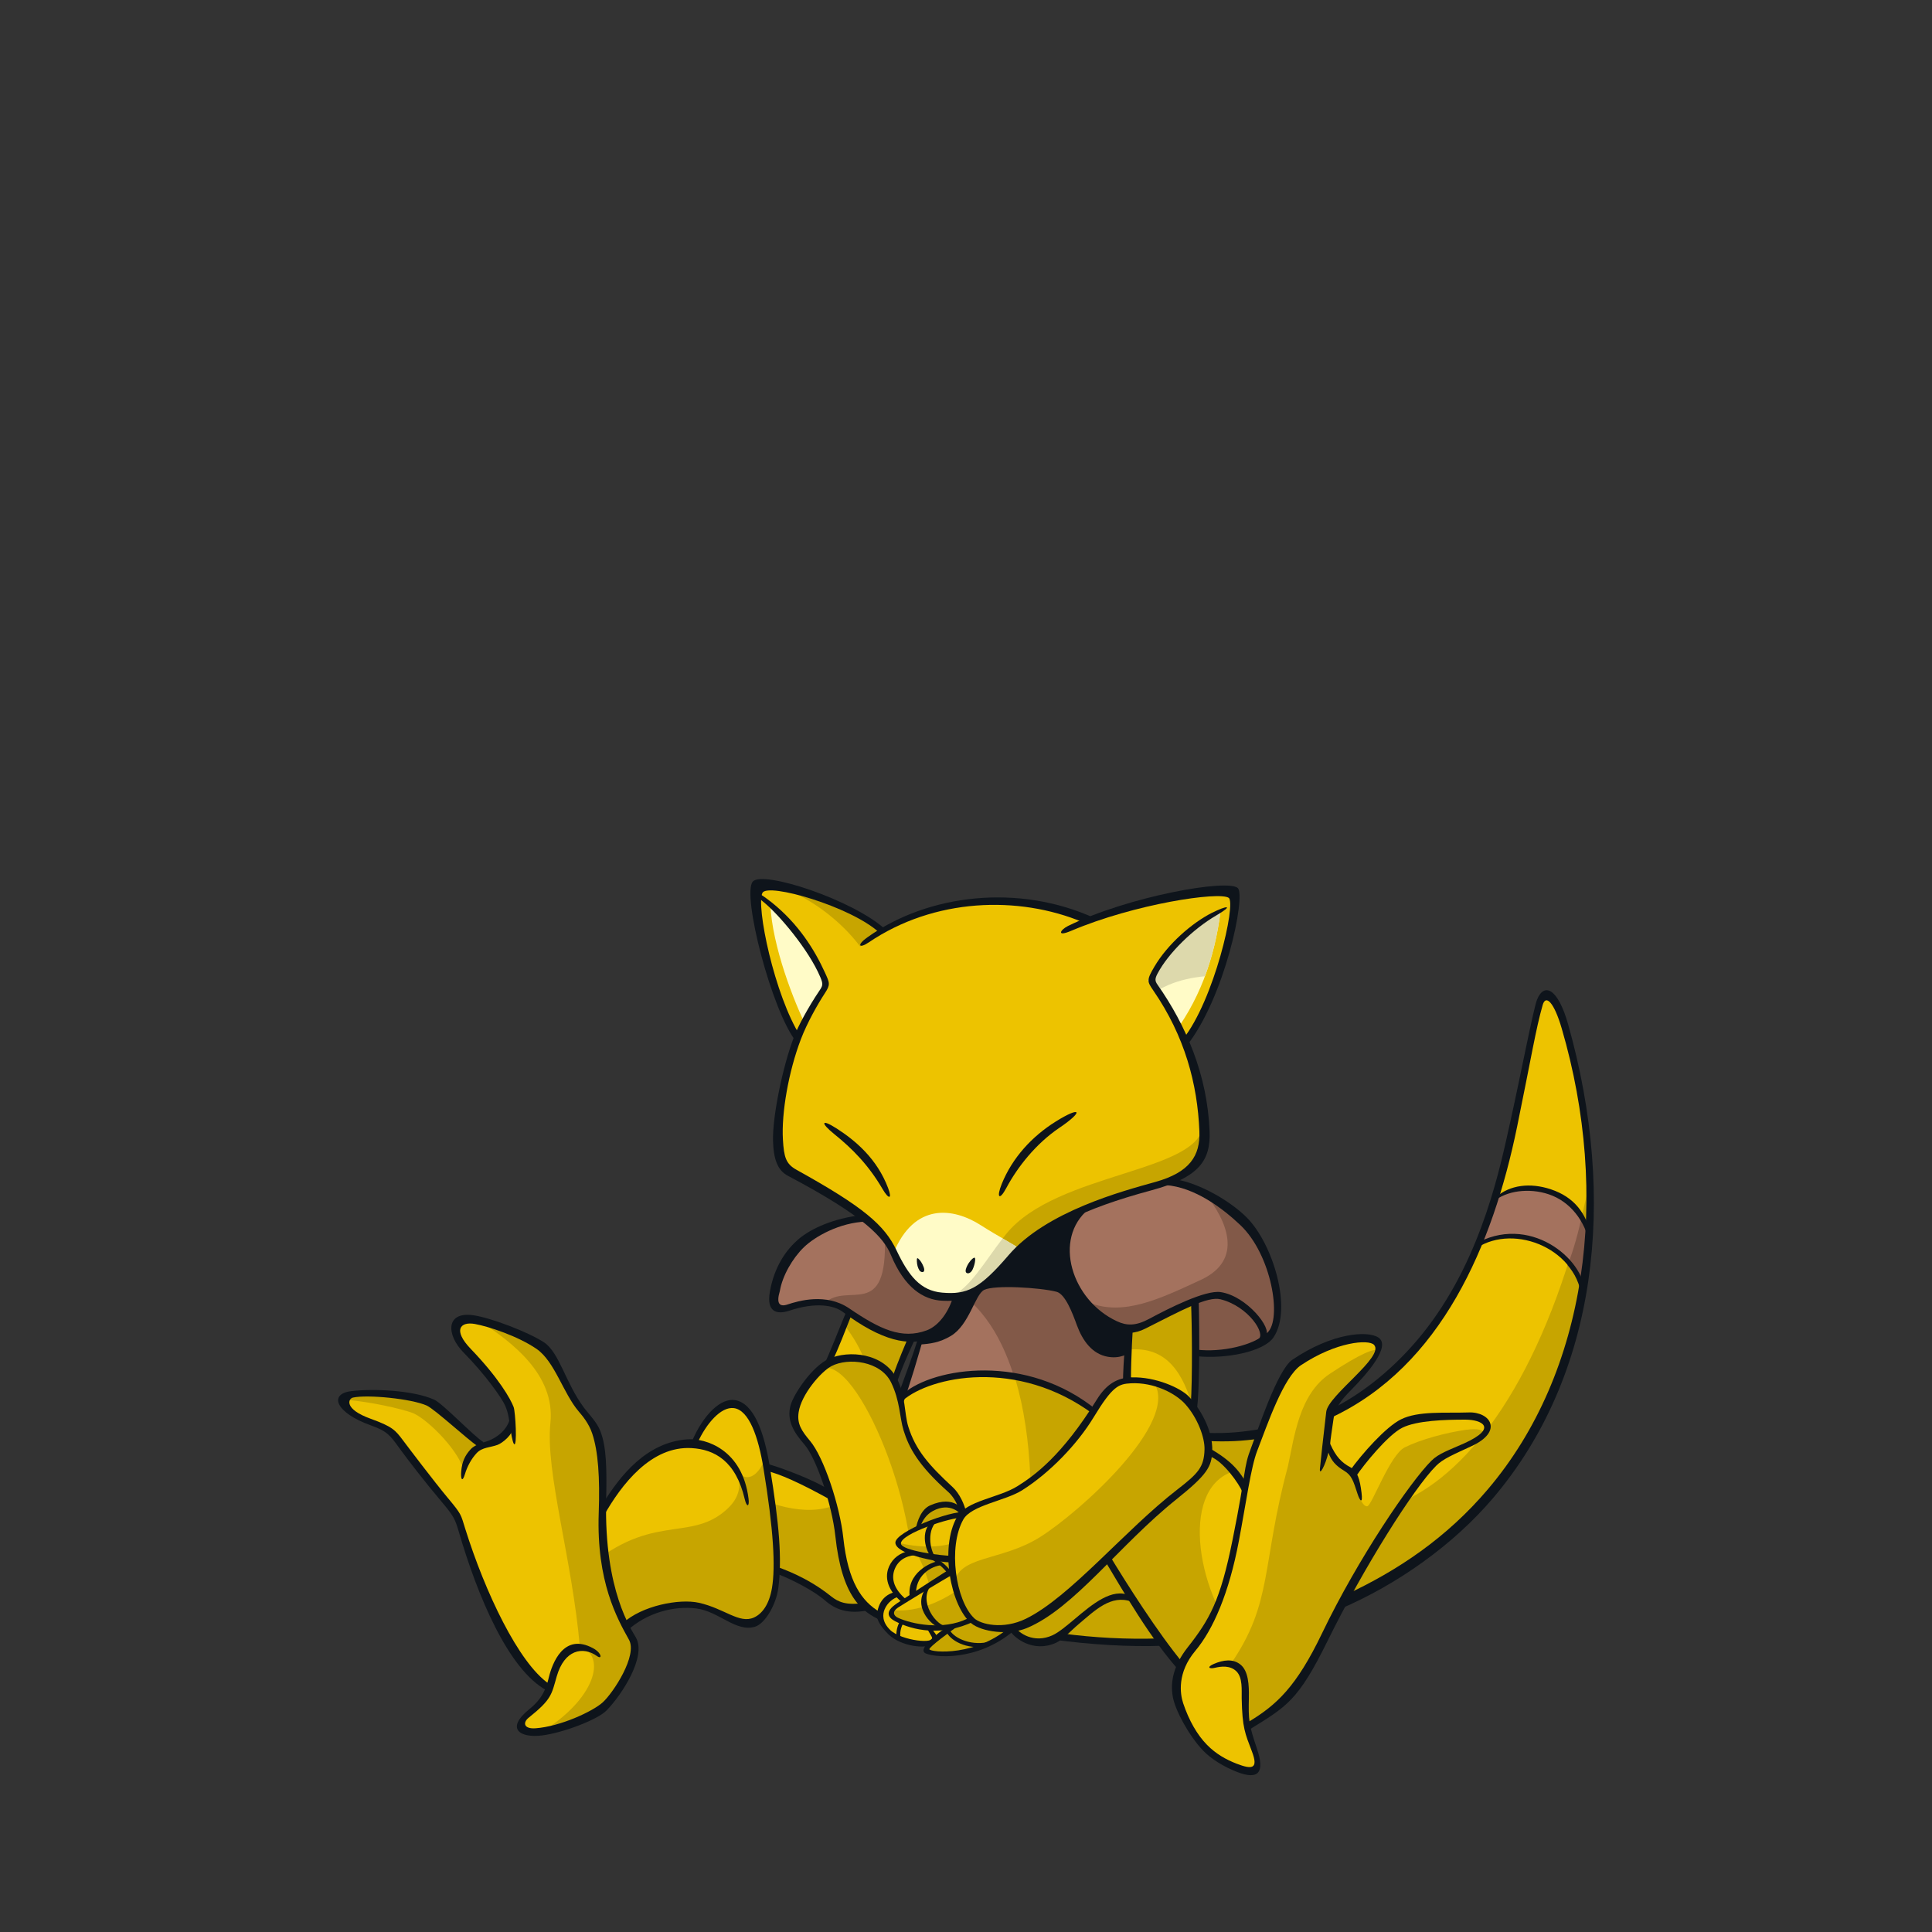 <svg width="800" height="800" viewBox="0 0 800 800" fill="none" xmlns="http://www.w3.org/2000/svg">
<rect x="0" y="0" width="800" height="800" fill="#333333" stroke="none"/>
<g clip-path="url(#clip0_42_63955)">
<path d="M498.404 595.343C583.936 598.1 617.872 517.231 626.899 463.901C631.846 434.66 636.226 415.03 640.291 411.942C643.032 409.862 645.695 417.976 647.979 425.507C693.904 577.587 592.271 698.048 439.434 677.724L498.404 595.343Z" fill="#EDC300"/>
<path d="M520.791 593.846C515.923 594.461 514.631 595.863 498.404 595.343L439.434 677.724C570.939 695.212 664.537 608.466 658.834 487.045C626.537 636.652 543.935 653.525 520.791 593.862V593.846Z" fill="#C7A500"/>
<path d="M655.746 535.096C654.502 528.842 643.725 504.548 612.232 514.867C615.556 506.927 618.376 496.954 618.376 496.954C629.672 487.17 653.966 490.999 658.488 512.079C658.488 512.079 657.038 528.448 655.746 535.096Z" fill="#A4725E"/>
<path d="M658.503 513.592C657.81 510.378 656.392 506.36 654.895 503.871C653.84 509.259 651.571 517.719 649.066 523.99C653.288 528.779 655.431 533.584 655.73 535.081C657.007 528.433 658.487 513.592 658.487 513.592H658.503Z" fill="#825948"/>
<path d="M349.837 622.755C339.612 616.91 315.208 603.188 309.93 608.45C304.653 613.712 311.648 642.055 314.657 645.82C317.666 649.586 338.557 656.549 343.078 661.827C347.6 667.089 368.664 667.924 371.673 653.619C374.682 639.314 355.115 625.765 349.837 622.755Z" fill="#EDC300"/>
<path d="M349.837 622.756C349.412 622.504 348.939 622.252 348.466 621.968C336.13 628.775 320.029 623.638 308.055 617.73C308.402 628.129 312.53 643.159 314.672 645.821C317.682 649.586 338.572 656.55 343.094 661.828C347.616 667.09 368.68 667.925 371.689 653.62C374.698 639.314 355.13 625.765 349.853 622.756H349.837Z" fill="#C7A500"/>
<path d="M287.338 596.997C293.404 583.479 310.671 566.291 317.461 607.694C324.756 652.28 322.156 666.664 313.869 670.429C305.582 674.195 298.634 668.681 292.616 665.656C284.329 664.143 270.024 660.394 255.718 676.196C241.413 692.013 235.395 665.656 242.169 642.323C248.944 618.99 264.762 598.493 287.338 596.981V596.997Z" fill="#EDC300"/>
<path d="M317.461 607.709C317.24 606.386 317.02 605.125 316.784 603.912C315.129 608.591 311.033 614.247 306.228 610.403C306.228 615.129 306.937 619.856 300.383 625.496C284.865 638.888 268.716 625.496 240.121 651.885C237.207 672.035 243.367 689.854 255.734 676.195C267.802 662.866 285.29 664.316 292.632 665.655C294.853 666.773 308.056 673.737 313.885 671.074C320.454 668.081 325.307 655.525 317.477 607.677L317.461 607.709Z" fill="#C7A500"/>
<path d="M249.606 622.912C250.535 596.366 245.509 589.828 240.673 583.605C235.411 576.83 230.133 560.272 222.602 557.247C215.071 554.238 200.23 546.077 192.778 546.628C186.366 547.101 186.366 551.733 193.991 559.5C198.86 564.463 210.802 577.539 212.298 587.323C210.786 596.35 203.476 597.248 200.01 598.65C190.982 593.388 183.767 583.983 176.992 580.973C170.218 577.964 150.461 576.294 144.443 577.791C138.425 579.303 146.853 586.488 152.998 588.693C158.843 590.804 164.577 594.491 165.696 596.964C167.476 600.982 184.98 623.48 189.486 627.245C196.638 652.279 210.644 689.004 227.218 698.756C227.297 702.19 222.366 707.184 218.143 710.351C215.89 712.037 213.496 717.267 219.624 717.094C232.401 716.763 247.62 709.516 250.661 705.656C259.2 694.785 265.581 685.585 261.815 678.81C256.601 669.42 248.55 653.036 249.606 622.881V622.912Z" fill="#EDC300"/>
<path d="M191.991 608.466C192.999 604.401 195.204 599.533 198.45 597.706C190.131 592.317 183.373 583.826 176.992 580.99C170.218 577.981 151.454 575.917 145.42 577.414C144.396 577.666 144.175 579.162 143.828 579.666C153.801 580.564 165.491 583.18 170.674 585.007C175.858 586.835 188.84 598.997 191.991 608.45V608.466Z" fill="#C7A500"/>
<path d="M262.209 678.843C254.647 665.247 248.172 650.563 249.416 615.43C250.11 595.579 246.344 590.9 240.673 583.606C235.41 576.831 230.133 560.273 222.602 557.248C217.308 555.137 208.108 549.922 200.514 548.221C211.132 555.499 230.054 568.859 227.911 589.262C225.784 609.664 236.939 645.569 240.09 681.805C251.354 685.46 246.785 703.72 223.342 717.726C237.648 714.685 248.534 708.352 250.645 705.673C259.184 694.803 265.959 685.602 262.193 678.827L262.209 678.843Z" fill="#C7A500"/>
<path d="M458.371 646.199L429.193 669.233L418.953 673.975C420.891 677.567 428.059 682.151 436.33 678.386C444.617 674.621 457.505 657.401 467.288 661.907L458.371 646.199Z" fill="#C7A500"/>
<path d="M393.935 671.248C392.784 670.334 391.24 669.625 389.523 669.294C385.096 668.475 381.646 671.106 377.628 672.965C380.102 677.566 388.499 680.732 393.304 678.212C397.038 676.258 396.44 673.265 393.919 671.248H393.935Z" fill="#EDC300"/>
<path d="M453.724 637.061C453.724 639.44 480.065 681.489 495.127 696.535C510.188 711.597 532.765 648.357 526.747 634.792C520.728 621.243 514.71 614.469 509.432 608.435C504.154 602.416 493.614 594.886 483.075 599.407C472.535 603.929 453.708 628.774 453.708 637.045L453.724 637.061Z" fill="#EDC300"/>
<path d="M510.441 609.381C502.831 600.243 491.299 595.91 483.09 599.424C472.551 603.945 453.724 628.79 453.724 637.062C453.724 639.441 480.066 681.49 495.127 696.536C501.586 702.995 509.448 695.023 515.829 682.734C495.867 661.828 487.896 616.974 510.425 609.365L510.441 609.381Z" fill="#C7A500"/>
<path d="M537.57 564.211C531.19 568.465 523.186 589.607 520.035 599.045C517.152 607.678 514.71 622.755 511.701 637.801C508.692 652.863 503.95 670.35 496.75 678.921C490.952 685.821 485.69 694.959 487.943 701.734C495.411 728.8 510.96 733.07 519.594 733.164C523.233 731.116 517.436 721.411 517.168 714.794C523.785 707.626 533.458 707.72 548.598 676.952C565.472 642.685 587.292 612.168 592.916 606.56C597.328 602.148 602.763 600.462 609.538 597.453C616.312 594.444 620.109 587.355 609.081 586.756C604.859 586.52 588.379 586.173 580.848 589.938C573.318 593.704 559.895 610.703 559.895 610.703C559.895 610.703 556.129 608.45 550.111 598.651C549.355 587.355 550.647 582.329 554.412 579.32C558.177 576.31 572.041 561.879 571.285 557.358C570.529 552.836 555.657 552.143 537.586 564.195L537.57 564.211Z" fill="#EDC300"/>
<path d="M607.253 592.018C599.061 593.137 588.222 596.051 581.683 599.328C575.602 602.369 568.276 622.85 566.275 623.654C563.991 624.567 560.856 615.918 560.588 610.215C558.902 608.041 551.702 604.748 550.111 598.667C549.355 587.371 550.647 582.345 554.412 579.336C558.177 576.327 570.891 563.991 570.135 559.469C569.883 557.925 563.408 560.351 550.631 568.875C537.838 577.398 535.932 595.264 533.285 607.237C522.257 648.2 527.204 663.56 509.542 689.13C516.238 689.745 515.025 702.522 515.97 715.409C522.572 710.856 533.474 707.721 548.614 676.968C563.802 646.104 584.346 615.146 592.932 606.576C597.343 602.164 602.779 600.479 609.553 597.469C616.328 594.46 616.06 590.837 607.269 592.034L607.253 592.018Z" fill="#C7A500"/>
<path d="M467.288 506.06C456.512 489.486 411.58 492.511 398.771 507.573C385.978 522.634 380.7 568.559 364.142 599.423C347.584 630.286 381.457 660.409 414.589 660.409C447.721 660.409 483.847 619.746 481.594 581.352C479.341 542.958 477.072 521.122 467.288 506.06Z" fill="#EDC300"/>
<path d="M481.578 581.352C479.325 542.958 477.056 521.122 467.273 506.06C456.496 489.486 411.564 492.511 398.755 507.573C393.226 514.064 389.114 526.321 384.875 540.626C425.475 530.228 432.817 617.178 422.75 659.59C453.361 653.729 483.642 616.611 481.562 581.368L481.578 581.352Z" fill="#C7A500"/>
<path d="M479.609 600.825C481.231 594.413 481.972 587.843 481.578 581.352C479.325 542.958 477.056 521.122 467.273 506.06C456.496 489.486 411.564 492.511 398.755 507.573C389.003 519.042 382.953 551.103 373.627 578.107C410.493 556.854 436.094 570.938 479.609 600.841V600.825Z" fill="#A4725E"/>
<path d="M481.578 581.352C479.325 542.958 477.056 521.122 467.273 506.06C456.497 489.486 411.564 492.511 398.756 507.573C394.77 512.252 391.414 520.366 388.184 530.165C405.073 537.113 414.227 552.316 419.646 569.221C437.449 572.955 455.851 584.535 479.577 600.841C481.2 594.429 481.94 587.859 481.546 581.368L481.578 581.352Z" fill="#825948"/>
<path d="M477.655 549.464C475.591 520.507 475.654 518.963 467.288 506.076C456.512 489.502 411.58 492.527 398.771 507.588C394.013 513.197 391.429 520.712 389.082 527.565C385.868 536.908 382.37 547.054 380.559 556.759C385.269 556.46 389.098 555.924 393.682 553.214C401.418 548.629 403.718 535.963 407.546 534.104C411.863 532.008 430.58 533.127 437.48 534.891C441.151 535.837 444.176 543.95 445.893 548.677C448.257 555.152 452.243 560.698 458.765 561.816C468.297 563.455 472.96 555.294 477.655 549.464Z" fill="#0E141B"/>
<path d="M353.602 539.948C347.222 553.056 343.929 562.257 340.164 573.553C336.398 584.849 364.899 592.647 368.664 578.342C372.429 564.037 375.438 559.515 379.204 549.732C382.969 539.948 358.36 530.18 353.602 539.948Z" fill="#EDC300"/>
<path d="M353.602 539.948C351.664 542.863 350.184 545.494 349.002 547.967C357.935 558.917 362.315 571.615 361.48 585.385C364.867 584.439 367.64 582.234 368.664 578.342C372.429 564.037 375.438 559.515 379.204 549.732C382.969 539.948 359.636 530.905 353.602 539.948Z" fill="#C7A500"/>
<path d="M357.415 504.58C343.11 505.336 330.459 512.3 324.236 525.644C316.673 541.856 321.983 542.959 326.488 541.462C330.994 539.965 344.559 537.696 349.821 542.218C358.88 549.985 375.612 558.178 384.45 552.002C395.919 543.998 396.03 536.861 396.03 536.861L357.399 504.58H357.415Z" fill="#A4725E"/>
<path d="M366.38 512.063C367.656 547.274 350.908 530.527 341.487 539.602C344.811 539.807 347.883 540.547 349.837 542.201C355.115 546.723 371.768 560.855 384.466 551.985C395.935 543.982 396.046 536.845 396.046 536.845L366.38 512.047V512.063Z" fill="#825948"/>
<path d="M348.12 636.62C347.505 623.749 339.155 602.102 334.019 597.155C327.875 591.247 328.804 584.173 333.31 575.13C337.832 566.102 349.947 558.934 362 564.196C374.052 569.458 372.886 583.669 375.423 591.877C378.841 602.905 385.269 609.806 394.785 618.613C402.599 625.828 403.749 640.732 397.889 656.345C392.028 671.958 367.041 673.833 359.258 665.751C353.334 659.606 348.797 651.319 348.104 636.604L348.12 636.62Z" fill="#EDC300"/>
<path d="M394.344 618.406C386.53 611.191 377.802 599.564 375.423 591.891C372.886 583.683 374.272 569.708 362.236 564.446C354.453 561.043 346.45 562.241 340.258 566.762C354.863 560.665 383.048 628.395 377.108 663.969C377.108 665.922 377.108 668.427 376.651 670.917C385.317 670.05 394.565 665.277 397.905 656.375C403.765 640.762 402.143 625.638 394.344 618.422V618.406Z" fill="#C7A500"/>
<path d="M396.345 624.157C390.484 621.037 379.755 625.527 379.566 636.256C379.408 644.685 396.345 647.568 398.692 647.19C401.04 646.796 402.662 627.528 396.345 624.157Z" fill="#C7A500"/>
<path d="M372.933 660.268C368.412 660.268 360.613 668.224 368.049 675.487C374.241 681.536 389.838 682.907 386.419 677.267C382.512 670.823 377.612 660.268 372.933 660.268Z" fill="#EDC300"/>
<path d="M380.338 641.914C373.311 641.52 362.772 651.477 373.5 661.828C384.229 672.178 396.928 666.129 398.677 663.781C400.662 661.134 389.885 642.449 380.322 641.914H380.338Z" fill="#EDC300"/>
<path d="M380.338 641.912C379.897 641.881 379.44 641.912 378.983 641.959C383.221 649.679 386.215 658.738 386.766 667.655C392.784 667.829 397.652 665.15 398.692 663.764C400.677 661.117 389.901 642.432 380.338 641.896V641.912Z" fill="#C7A500"/>
<path d="M398.881 627.672C394.785 627.278 375.234 633.012 372.335 638.794C370.775 641.914 391.492 645.002 393.824 645.002L398.881 627.672Z" fill="#EDC300"/>
<path d="M372.303 638.936C371.405 642.008 391.524 645.001 393.84 645.001L395.683 638.684C388.168 641.141 380.023 640.684 372.303 638.936Z" fill="#C7A500"/>
<path d="M401.024 667.955C395.762 671.657 384.828 680.37 383.851 683.111C383.379 684.45 403.561 688.578 419.961 673.154L401.024 667.955Z" fill="#C7A500"/>
<path d="M393.415 651.682C389.901 653.241 374.777 662.773 371.547 664.947C368.27 667.184 366.663 668.649 371.736 670.997C376.809 673.344 389.885 676.259 400.819 670.997L393.399 651.682H393.415Z" fill="#EDC300"/>
<path d="M396.109 658.692C387.932 664.19 378.211 667.829 368.743 666.648C367.813 667.908 368.491 669.484 371.752 670.996C376.825 673.343 389.901 676.258 400.835 670.996L396.109 658.676V658.692Z" fill="#C7A500"/>
<path d="M494.528 539.445C494.717 543.935 495.694 585.512 493.158 589.025C490.621 592.539 468.045 587.355 467.194 578.675C466.406 570.671 467.777 549.008 467.777 549.008L494.513 539.445H494.528Z" fill="#EDC300"/>
<path d="M494.229 583.685C495.363 571.475 494.686 543.116 494.528 539.445L467.792 549.008C467.792 549.008 467.525 553.341 467.288 558.839C483.342 557.311 490.038 568.875 494.229 583.685Z" fill="#C7A500"/>
<path d="M495.111 560.131C499.601 561.297 522.446 560.793 527.33 551.23C532.245 541.603 528.102 517.861 513.072 504.312C503.115 495.332 490.227 485.375 468.958 491.236C447.69 497.096 437.134 504.328 443.184 527.991C447.847 546.22 466.8 552.726 473.638 549.402C476.19 548.157 495.489 539.445 495.489 539.445L495.111 560.147V560.131Z" fill="#A4725E"/>
<path d="M513.072 504.311C508.912 500.562 504.233 496.639 498.656 493.771C508.298 505.556 514.994 521.689 497.348 529.913C479.687 538.137 465.382 544.833 451.297 539.523C458.198 548.755 468.565 551.875 473.638 549.401C476.19 548.157 495.489 539.444 495.489 539.444L495.111 560.146C499.601 561.312 521.989 561.722 526.873 552.158C532.198 541.697 527.503 517.341 513.072 504.327V504.311Z" fill="#825948"/>
<path d="M468.171 571.457C464.468 571.646 459.458 573.773 452.353 585.51C445.405 596.996 431.462 610.292 422.482 615.964C413.502 621.62 401.402 622.802 397.7 629.434C393.998 636.067 392.233 652.862 396.534 661.842C401.339 671.893 410.54 678.699 426.216 671.011C445.342 661.637 470.455 633.672 477.671 626.835C488.951 616.169 501.114 611.127 499.79 599.768C498.357 587.606 488.731 570.386 468.171 571.473V571.457Z" fill="#EDC300"/>
<path d="M500.688 599.28C499.381 588.141 492.102 577.003 477.876 572.623C488.51 588.976 447.107 626.11 430.674 636.461C414.242 646.812 396.282 643.771 394.864 656.627C395.258 658.518 395.809 660.298 396.534 661.826C401.197 671.563 409.484 678.605 425.428 670.806C444.554 661.432 470.455 633.657 477.687 626.835C484.902 619.997 501.854 609.221 500.688 599.28Z" fill="#C7A500"/>
<path d="M365.025 385.189C358.817 379.549 324.992 362.077 314.846 368.836C310.891 380.683 322.739 419.015 330.632 431.429L365.025 385.189Z" fill="#EDC300"/>
<path d="M323.842 367.467C336.95 372.587 350.01 382.623 358.061 394.565L365.025 385.207C360.125 380.748 337.927 368.885 323.842 367.467Z" fill="#C7A500"/>
<path d="M319.005 374.856C319.809 391.556 328.458 414.51 334.902 427.177L343.551 409.264C337.407 393.541 331.199 386.829 318.989 374.84L319.005 374.856Z" fill="#FFFBC7"/>
<path d="M442.837 384.638C462.263 374.366 503.178 366.032 509.936 370.538C512.189 381.818 500.358 419.598 489.077 433.698L442.837 384.638Z" fill="#EDC300"/>
<path d="M469.951 415.471L484.051 430.596C496.45 415.251 502.973 396.802 505.383 377.455C486.257 386.908 478.821 399.291 469.951 415.455V415.471Z" fill="#FFFBC7"/>
<path d="M469.951 415.471L471.227 416.842C478.427 408.728 488.352 405.215 498.924 404.254C502.122 395.683 504.217 386.687 505.367 377.471C486.241 386.924 478.805 399.307 469.935 415.471H469.951Z" fill="#DDD9AC"/>
<path d="M366.474 384.308C358.518 388.168 346.229 401.417 340.621 410.067C321.494 441.781 318.58 478.694 328.458 485.28C352.752 501.475 358.597 499.333 369.011 517.829C375.344 529.078 379.015 535.017 389.98 536.593C403.498 538.531 412.399 527.297 420.844 518.286C429.304 509.258 454.464 497.111 465.949 494.039C483.216 489.423 498.656 488.966 498.089 470.927C497.522 452.888 492.071 426.499 476.852 407.892C466.296 394.076 454.086 385.158 449.722 381.834C445.374 378.51 410.509 362.944 366.458 384.323L366.474 384.308Z" fill="#EDC300"/>
<path d="M369.893 519.073C374.54 528.92 381.473 535.364 389.98 536.577C403.498 538.515 412.399 527.282 420.844 518.27C421.222 517.876 421.631 517.466 422.072 517.057C420.261 515.481 412.761 511.621 406.333 507.462C394.817 500.01 378.558 497.757 369.893 519.073Z" fill="#FFFBC7"/>
<path d="M498.246 465.35C497.459 485.642 437.575 485.201 416.668 510.928C416.164 511.542 415.676 512.173 415.188 512.803C418.433 514.678 421.096 516.206 422.072 517.057C444.854 495.646 461.837 499.38 490.038 485.894C500.751 480.773 498.262 465.35 498.262 465.35H498.246Z" fill="#C7A500"/>
<path d="M420.843 518.27C421.222 517.876 421.631 517.466 422.072 517.057C421.096 516.206 418.433 514.678 415.188 512.803C407.72 522.445 401.717 533.221 394.013 536.718C394.171 536.734 394.313 536.718 394.454 536.734C405.53 535.946 413.36 526.257 420.843 518.27Z" fill="#DDD9AC"/>
<path d="M439.607 676.385L436.173 678.937C451.423 680.97 467.414 682.025 481.988 681.458C481.247 680.576 479.876 679.615 479.687 678.449C466.674 678.858 453.267 678.181 439.592 676.369L439.607 676.385Z" fill="#0E141B"/>
<path d="M499.601 593.341L499.916 596.681C508.172 597.091 514.411 596.729 521.768 595.689C522.178 594.255 522.461 592.617 523.17 591.498C514.994 592.963 508.487 593.625 499.601 593.341Z" fill="#0E141B"/>
<path d="M649.334 424.168C645.049 408.996 639.314 406.791 636.447 413.959C634.934 417.756 629.625 445.405 625.56 463.665C621.338 482.665 614.075 519.579 590.931 549.828C580.25 563.802 566.701 575.476 552.758 582.724C552.301 584.598 551.954 585.181 551.308 586.962C596.729 565.693 618.14 515.624 628.191 466.596C634.194 437.276 635.927 426.169 638.794 416.133C640.07 411.675 643.489 414.952 646.672 425.854C666.885 494.97 657.432 568.056 616.044 616.738C599.045 636.731 578.926 650.295 556.917 660.505C556.523 662.143 555.515 664.664 554.774 666.302C578.517 656.172 601.708 639.771 618.234 620.33C661.434 569.537 669.847 496.86 649.318 424.121L649.334 424.168Z" fill="#0E141B"/>
<path d="M612.452 514.237L611.334 516.837C627.341 506.234 654.139 517.577 655.069 538.988L656.187 536.562C657.495 522.981 635.155 502.878 612.452 514.237Z" fill="#0E141B"/>
<path d="M619.51 495.63L618.36 497.631C623.685 493.015 633.17 491.802 641.283 494.527C650.264 497.536 656.235 505.571 658.22 514.804L658.96 512.015C656.865 502.216 651.729 495.662 642.213 492.479C633.579 489.596 625.245 490.667 619.51 495.646V495.63Z" fill="#0E141B"/>
<path d="M344.008 617.398C337.249 612.546 320.596 606.764 317.303 606.055C317.146 606.937 317.209 608.245 317.508 609.064C322.707 610.324 330.789 613.696 345.284 621.809C345.662 620.25 344.685 618.359 344.008 617.382V617.398Z" fill="#0E141B"/>
<path d="M357.84 663.719C350.483 664.853 347.127 663.388 344.086 660.961C333.688 652.659 323.747 649.665 321.967 648.799V651.776C327.575 653.825 337.154 658.787 341.597 662.694C345.835 666.428 351.286 668.681 360.266 666.617C360.172 665.593 358.801 664.38 357.825 663.703L357.84 663.719Z" fill="#0E141B"/>
<path d="M322.266 657.778C323.873 645.379 322.676 631.263 318.785 607.489C316.39 592.853 312.12 580.958 304.274 579.745C298.619 578.879 291.403 585.354 286.409 597.06C286.361 597.06 288.189 596.697 288.929 597.233C292.427 589.608 298.477 582.376 303.881 583.069C310.182 583.889 314.027 595.043 316.122 607.915C320.329 633.595 321.148 648.672 319.651 657.573C318.485 664.505 315.508 668.271 312.215 669.768C306.134 672.525 300.005 666.034 289.371 663.67C281.257 661.874 265.77 664.868 257.861 672.146C258.649 672.714 259.137 674.604 259.437 675.486C267.755 667.656 279.319 664.852 288.362 666.034C297.799 667.278 304.731 675.959 312.609 673.596C316.878 672.32 321.4 664.253 322.251 657.762L322.266 657.778Z" fill="#0E141B"/>
<path d="M284.549 596.003C267.692 597.263 256.916 610.907 249.668 622.518C250.015 623.842 249.826 626.362 249.936 627.765C257.341 614.641 269.63 598.666 286.377 599.627C295.798 600.162 304.684 604.889 308.386 620.769C309.221 624.346 310.371 623.936 309.962 620.612C307.441 600.194 292.206 595.42 284.549 596.003Z" fill="#0E141B"/>
<path d="M185.594 620.471C179.245 612.815 169.383 599.754 166.909 596.461C163.648 592.113 162.498 590.742 153.455 587.465C142.253 583.432 144.222 579.131 146.144 578.706C152.241 577.382 170.328 579.178 176.677 581.998C179.938 583.448 193.802 596.225 197.631 598.714C198.655 598.084 199.663 597.533 200.687 597.013C200.53 597.06 200.372 597.123 200.215 597.17C196.103 594.681 183.373 581.163 179.733 579.541C171.053 575.681 154.683 574.909 145.435 576.043C136.061 577.178 138.866 584.976 153.581 590.222C160.418 592.664 161.552 594.366 165.397 599.675C168.815 604.402 175.968 613.697 182.995 622C187.831 627.719 188.446 629.026 189.99 634.288C197.647 660.551 210.392 691.383 226.415 699.986C226.95 699.182 227.281 698.126 227.313 697.228C214.74 688.611 200.86 659.291 192.652 633.044C190.746 626.931 191.171 627.183 185.61 620.471H185.594Z" fill="#0E141B"/>
<path d="M263.359 678.133C261.579 674.935 250.141 658.771 250.992 621.432C251.307 607.646 251.087 599.06 248.613 592.632C247.132 588.788 243.902 585.716 241.728 582.786C234.182 572.624 231.614 560.036 225.265 555.845C218.695 551.512 202.987 545.589 195.961 544.612C184.413 542.989 184.822 552.789 191.912 560.004C201.317 569.583 207.714 578.847 209.132 581.951C210.613 585.196 210.881 588.599 211.416 592.097C212.661 600.321 213.842 599.927 213.575 591.592C213.449 587.764 213.039 583.605 212.708 582.691C211.448 579.32 206.548 570.623 194.952 558.571C187.359 550.693 190.636 547.133 196.654 548.235C202.404 549.275 214.41 553.245 222.114 558.508C229.707 563.691 233.142 576.83 239.617 584.44C241.303 586.409 243.839 589.45 245.226 593.593C247.699 600.966 248.44 611.853 247.92 626.505C246.927 654.989 255.608 670.271 260.445 678.984C264.068 685.506 254.001 700.836 249.606 704.885C245.557 708.603 232.039 714.92 221.751 715.645C216.804 715.992 216.426 713.25 218.947 711.234C228.415 703.671 228.368 701.718 230.511 694.219C233.693 683.08 241.366 681.568 247.227 685.758C249.448 687.334 249.212 684.451 245.588 682.497C233.425 675.912 228.683 688.72 227.25 694.597C226.178 699.04 224.729 703.246 219.215 707.705C209.053 715.929 215.449 719.741 224.477 718.607C233.126 717.52 247.4 712.1 251.102 708.319C257.64 701.639 267.708 685.963 263.359 678.165V678.133Z" fill="#0E141B"/>
<path d="M211.148 587.119C211.211 587.418 210.298 592.665 203.618 595.989C200.719 597.438 197.142 597.691 194.874 600.133C192.495 602.701 191.329 605.363 190.998 609.081C190.667 612.799 191.502 613.808 192.51 610.436C193.519 607.065 195.268 603.945 197.41 601.661C199.647 599.266 203.05 599.392 206.028 598.289C208.092 597.517 212.472 593.957 212.298 591.137C212.298 591.137 212.55 589.593 211.164 587.135L211.148 587.119Z" fill="#0E141B"/>
<path d="M445.011 670.398C441.592 673.265 438.363 675.991 435.763 677.157C428.138 680.623 421.71 676.29 420.119 673.328L417.756 674.604C419.819 678.433 427.949 684.483 437.276 680.245C440.206 678.906 443.168 675.455 446.729 672.446C453.409 666.837 460.025 660.142 468.533 663.214L467.84 660.693C460.545 657.322 452.29 664.269 445.011 670.398Z" fill="#0E141B"/>
<path d="M500.42 599.471C500.357 600.416 501.318 602.102 501.019 603.047C506.659 605.111 513.135 614.532 514.505 617.856C515.324 616.817 515.687 614.926 515.876 613.744C513.906 610.609 511.212 605.426 500.42 599.471Z" fill="#0E141B"/>
<path d="M457.583 646.357C465.004 658.629 476.253 678.622 488.888 692.455C489.14 691.447 489.629 689.871 490.022 688.863C479.357 676.054 466.201 655.211 459.458 644.088C458.891 644.97 458.292 645.726 457.599 646.372L457.583 646.357Z" fill="#0E141B"/>
<path d="M517.121 702.9C517.231 697.843 516.979 691.919 513.623 689.241C510.551 686.783 506.581 687.287 502.642 688.989C499.649 690.265 500.578 691.21 503.083 690.596C505.667 689.966 509.354 689.556 511.906 691.998C514.647 694.598 514.096 699.891 514.159 703.247C514.395 715.551 515.577 717.82 518.413 725.288C521.17 732.535 518.413 732.74 512.158 730.345C507.652 728.612 503.477 726.233 499.838 722.546C495.726 718.371 492.307 712.4 489.912 705.232C488.605 701.293 487.423 692.565 494.938 683.601C502.343 674.778 508.897 659.748 512.993 638.07C516.049 621.921 517.971 607.474 520.602 600.715C524.809 589.876 531.442 570.135 538.752 565.267C553.341 555.547 566.732 554.507 568.954 556.87C573.491 561.707 549.969 577.713 549.166 584.582C547.858 595.563 546.929 604.496 546.566 608.025C546.188 611.555 548.756 606.907 550.064 601.503C551.308 604.89 553.136 606.938 556.57 609.002C559.721 610.893 560.352 613.114 562.179 618.723C563.061 621.417 564.369 623.024 563.786 618.156C563.093 612.437 562.069 609.113 559.091 607.521C555.625 605.662 553.199 603.283 550.82 597.895C550.757 596.824 551.639 591.625 552.175 587.592C552.868 582.487 556.145 578.958 559.264 575.776C566.134 568.796 576.075 557.5 570.813 553.877C566.417 550.852 551.576 551.876 535.097 563.062C528.842 567.315 520.476 593.263 518.066 599.471C514.742 608.073 516.27 608.498 510.393 637.534C505.305 662.962 500.783 670.682 491.85 682.057C485.989 689.509 484.508 696.283 485.627 702.585C486.62 708.162 492.181 718.545 498.089 724.784C501.571 728.454 506.88 731.621 512.142 733.685C521.217 737.246 523.801 733.906 520.492 724.122C517.058 713.96 516.932 712.337 517.136 702.885L517.121 702.9Z" fill="#0E141B"/>
<path d="M608.088 584.866C598.367 585.196 587.276 584.141 580.061 587.749C573.822 590.868 563.896 602.07 558.996 608.923C559.705 609.632 560.903 610.467 561.612 611.176C564.715 606.497 574.672 594.192 580.659 591.199C586.646 588.206 598.367 587.827 606.812 587.843C613.618 587.843 620.44 591.262 606.261 597.674C600.037 600.479 595.799 601.77 592.649 604.921C583.952 613.618 562.447 645.064 547.401 676.369C536.751 698.536 528.621 705.925 517.183 712.873C517.341 714.291 517.026 715.094 517.246 716.244C532.796 706.602 537.46 704.397 549.811 679.284C564.668 649.098 585.449 616.154 594.665 606.954C597.532 604.086 601.361 602.511 609.38 598.793C622.614 592.664 617.131 584.551 608.104 584.85L608.088 584.866Z" fill="#0E141B"/>
<path d="M382.623 553.15C382.087 553.229 380.858 553.655 380.275 553.67C377.975 561.548 375.139 568.637 372.303 576.593C372.429 577.507 373.422 580.721 373.737 581.635C377.014 572.765 380.055 561.957 382.623 553.15Z" fill="#0E141B"/>
<path d="M374.162 576.988L373.958 579.808C385.175 570.087 421.127 562.037 452.936 585.748L454.338 584.062C425.129 559.973 386.53 566.275 374.162 577.004V576.988Z" fill="#0E141B"/>
<path d="M352.515 544.596C351.854 543.95 351.271 543.351 350.625 542.705C348.356 547.888 343.299 561.138 340.825 565.975C340.573 566.463 343.551 564.384 344.528 563.864C347.427 557.893 350.089 550.693 352.531 544.596H352.515Z" fill="#0E141B"/>
<path d="M378.968 554.301C377.896 554.773 376.935 554.317 375.706 554.647C375.706 554.647 371.484 564.526 369.83 569.583C370.271 571.536 369.767 572.97 370.807 574.294C372.949 566.936 378.968 554.301 378.968 554.301Z" fill="#0E141B"/>
<path d="M330.175 513.544C323.952 519.027 320.202 526.668 318.769 534.986C317.367 543.21 321.557 544.486 326.914 542.706C338.021 539.004 345.441 540.579 348.955 543.21C365.198 555.357 376.462 557.578 385.254 554.112C392.611 551.213 396.093 543.872 397.842 536.593L394.706 536.814C392.958 542.99 388.846 548.992 383.694 550.883C373.406 554.679 364.394 550.457 351.649 541.776C342.07 535.254 330.585 538.673 326.063 540.169C322.77 541.256 321.352 539.791 322.928 534.545C323.952 528.369 328.127 521.043 332.901 516.427C337.548 511.953 347.694 506.234 358.628 505.84L356.107 503.225C345.741 504.548 336.162 508.25 330.159 513.528L330.175 513.544Z" fill="#0E141B"/>
<path d="M349.207 636.872C347.757 623.37 341.093 603.378 335.437 596.666C331.861 592.412 330.002 589.576 330.695 584.819C331.766 577.414 339.99 567.929 344.323 565.661C351.255 562.069 364.615 563.518 368.963 572.404C372.713 580.076 372.477 586.867 374.147 592.286C376.321 599.313 380.102 606.686 392.753 617.888C394.124 619.101 396.455 622.299 396.55 624.221C398.157 624.867 398.771 625.387 400.173 626.632C399.433 622.945 397.275 618.36 394.533 615.84C384.702 606.749 379.109 600.431 376.084 590.664C374.462 585.433 374.982 577.792 371.468 571.002C365.828 560.115 351.444 559.028 343.33 562.604C336.335 565.677 328.552 577.335 327.324 582.03C325.701 588.237 328.679 593.074 333.106 598.163C338.053 603.85 344.496 623.008 345.898 636.037C348.608 661.197 356.816 667.405 364.93 671.028C364.93 670.004 364.52 668.555 364.52 667.61C356.659 663.119 351.129 654.754 349.207 636.872Z" fill="#0E141B"/>
<path d="M386.356 625.622C393.399 621.904 397.826 626.504 398.472 628.08C398.834 627.686 399.275 627.371 399.748 627.009C399.023 625.433 395.431 618.8 385.175 623.338C381.52 624.945 379.865 629.577 379.094 633.515C379.739 633.09 380.37 632.664 381.047 632.239C381.977 629.451 383.725 627.024 386.356 625.622Z" fill="#0E141B"/>
<path d="M385.742 677.676C388.026 681.063 373.186 679.409 368.601 674.935C365.182 671.595 365.45 668.428 366.301 666.38C367.404 663.686 369.94 661.717 371.972 661.197C371.799 660.74 371.059 659.669 370.964 659.117C368.239 659.747 363.827 661.654 363.134 668.649C363.008 669.846 363.638 672.587 367.908 676.762C372.981 681.725 383.662 683.064 386.782 680.591C387.302 680.181 388.751 678.779 387.475 676.684L385.159 673.485C384.482 673.249 383.804 673.076 383.127 673.107C383.237 673.296 385.774 677.676 385.774 677.676H385.742Z" fill="#0E141B"/>
<path d="M386.609 644.371C383.599 644.072 379.424 643.458 376.415 642.213C372.729 643.016 369.688 645.112 368.113 648.72C366.962 651.335 365.781 657.306 373.784 663.687C374.178 664.002 375.407 663.214 376.069 662.993C375.391 662.473 374.714 661.906 374.036 661.245C370.019 657.369 368.916 653.304 370.602 649.429C372.461 645.159 376.73 643.82 380.023 643.993C384.403 644.23 389.46 647.412 392.973 652.217C392.942 651.555 393.052 650.925 393.572 650.39C391.587 647.822 389.035 646.073 386.593 644.356L386.609 644.371Z" fill="#0E141B"/>
<path d="M372.571 671.5C371.153 673.973 370.933 676.967 371.39 678.463L372.902 678.006C372.54 676.825 372.792 673.627 374.54 671.405C373.674 671.374 372.918 672.13 372.571 671.516V671.5Z" fill="#0E141B"/>
<path d="M390.169 648.057L388.861 646.402C385.774 646.639 375.045 651.286 376.762 661.684C377.203 661.432 378.778 660.818 379.314 660.818C378.763 652.421 385.521 648.435 390.169 648.057Z" fill="#0E141B"/>
<path d="M370.759 638.747C370.712 643.458 387.727 646.955 394.155 646.955L393.84 644.23C390.358 644.23 373.233 642.182 373.06 639.157C372.823 635.108 394.139 628.034 398.819 628.475L400.063 626.08C393.178 625.434 370.807 634.289 370.759 638.747Z" fill="#0E141B"/>
<path d="M384.797 643.567L386.955 644.15C385.38 642.07 383.158 633.027 388.956 629.041L387.16 629.136C380.59 632.743 383.284 641.55 384.812 643.551L384.797 643.567Z" fill="#0E141B"/>
<path d="M393.036 672.935C387.601 676.747 379.44 683.191 383.505 684.735C388.72 686.72 407.735 687.508 422.513 672.73L419.425 672.572C404.884 686.247 385.253 684.246 384.844 682.923C384.592 682.104 393.225 675.707 397.684 672.572L393.036 672.935Z" fill="#0E141B"/>
<path d="M392.028 675.991C394.155 679.977 401.749 683.537 409.626 681.316L410.209 679.677C402.773 681.773 395.289 678.638 393.241 674.967L392.028 675.975V675.991Z" fill="#0E141B"/>
<path d="M371.327 663.986C366.38 667.263 367.53 669.721 370.728 671.359C378.133 675.156 389.949 677.74 403.419 671.359L400.504 670.288C390.39 675.172 377.455 672.494 371.846 669.894C369.956 669.028 369.373 667.326 371.799 665.688C373.721 664.396 392.501 652.973 393.982 652.312L394.454 649.082C392.879 649.791 373.075 662.804 371.327 663.954V663.986Z" fill="#0E141B"/>
<path d="M390.642 674.336L392.926 673.722C387.349 673.627 380.291 662.757 385.427 656.723L383.237 657.857C377.628 665.908 386.687 674.494 390.642 674.336Z" fill="#0E141B"/>
<path d="M468.297 571.647C468.297 562.209 469.116 549.259 469.116 549.102L466.548 549.795C466.501 550.472 465.02 563.438 465.004 572.828C465.729 572.56 467.225 571.221 468.297 571.647Z" fill="#0E141B"/>
<path d="M496.356 538.342L493.189 539.508C493.551 547.732 493.835 570.623 493.063 581.935C494.197 582.991 494.859 584.361 495.363 585.795C497.285 573.459 496.387 538.736 496.356 538.342Z" fill="#0E141B"/>
<path d="M461.207 550.378C466.028 552.615 470.109 552.237 474.236 550.157C489.581 542.437 500.043 536.671 505.399 538.01C517.105 540.941 524.399 552.631 521.028 554.49C518.68 555.782 522.194 555.104 524.132 553.103C526.936 550.205 516.286 536.655 505.446 535.033C499.145 534.087 484.162 541.634 475.906 546.077C470.235 549.133 466.532 548.976 462.499 547.101C443.688 538.373 435.874 512.992 450.762 500.688C449.155 501.113 447.564 501.428 446.083 501.822C432.171 515.639 441.34 541.146 461.207 550.362V550.378Z" fill="#0E141B"/>
<path d="M516.522 504.406C509.59 497.317 496.356 489.707 486.289 488.273C485.532 489.234 483.752 490.022 482.586 490.715C494.78 491.582 506.281 500.373 513.576 507.258C526.526 519.499 530.937 546.204 524.825 551.796C519.011 557.137 505.935 560.083 495.458 558.855L495.395 561.564C507.4 562.84 523.281 559.768 527.33 553.782C535.301 541.997 527.078 515.23 516.522 504.422V504.406Z" fill="#0E141B"/>
<path d="M468.564 570.309C462.609 570.498 458.103 573.176 454.196 579.494C439.592 602.984 428.358 610.956 421.411 615.336C413.549 620.298 400.205 621.291 396.266 628.191C389.003 640.905 393.682 665.231 402.206 672.194C406.554 675.755 417.74 677.236 425.145 674.164C444.775 666.018 463.397 639.818 487.108 620.85C499.995 610.546 501.681 607.253 501.964 601.03C502.358 591.971 496.513 582.692 492.197 578.202C488.92 574.799 478.553 570.025 468.58 570.34L468.564 570.309ZM403.356 670.036C395.699 662.647 392.485 640.638 398.881 629.2C402.206 623.26 416.275 621.48 423.222 617.1C434.676 609.884 446.098 598.005 452.841 586.883C460.719 573.885 463.224 573.066 468.249 572.798C477.876 572.294 486.856 576.989 490.842 581.479C495.883 587.135 498.908 595.201 498.766 600.211C498.577 607.49 496.151 610.105 487.486 616.801C465.87 633.501 443.136 661.308 424.829 670.272C415.314 674.936 405.987 672.572 403.34 670.036H403.356Z" fill="#0E141B"/>
<path d="M311.726 365.024C307.094 370.239 319.525 418.747 329.781 431.461L331.451 429.13C320.691 412.225 312.924 374.902 315.728 369.687C317.981 365.496 352.121 375.264 364.126 386.182L366.584 384.812C353.13 372.586 315.917 360.329 311.742 365.024H311.726Z" fill="#0E141B"/>
<path d="M359.116 388.151C354.626 391.365 355.698 392.956 359.715 390.231C386.813 371.876 421.6 370.679 448.477 381.896L453.298 380.195C421.946 365.858 384.34 370.096 359.132 388.151H359.116Z" fill="#0E141B"/>
<path d="M442.207 383.442C439.024 385.017 437.323 388.089 443.53 385.443C469.856 374.272 504.911 369.058 508.786 371.783C511.953 374.02 502.768 414.132 489.786 430.359L491.157 433.321C507.227 413.234 515.892 371.027 512.567 367.75C508.55 363.78 467.068 371.216 442.207 383.442Z" fill="#0E141B"/>
<path d="M501.901 377.943C493.488 382.213 483.468 390.972 477.986 400.315C474.725 405.861 474.977 406.381 477.545 410.114C490.621 429.115 495.852 448.855 496.639 468.391C497.049 478.569 492.653 485.453 478.348 489.439C464.831 493.205 433.164 501.602 417.63 519.751C405.624 533.773 400.378 536.136 390.153 535.254C381.126 534.482 376.226 528.259 371.232 517.751C366.269 507.305 357.651 499.822 329.813 484.382C325.401 481.94 324.614 479.152 324.188 471.873C323.542 460.86 326.52 443.703 331.64 430.296C334.256 423.459 338.557 415.865 341.534 411.312C343.929 407.657 343.582 407.074 341.566 402.662C337.296 393.304 330.648 382.544 319.509 373.642C312.026 367.655 310.214 368.664 316.469 373.768C322.361 378.573 334.823 393.084 339.675 404.616C340.951 407.641 340.699 408.145 339.171 410.414C334.681 417.062 330.506 424.845 328.789 429.319C324.031 441.718 319.856 462.42 320.092 472.251C320.281 480.002 321.983 484.603 326.205 486.84C358.439 503.886 365.891 512.457 368.963 519.783C374.54 533.127 382.213 538.232 390.248 538.61C402.111 539.145 406.585 535.979 419.615 522.115C432.234 508.676 448.162 500.609 476.82 492.874C496.608 487.533 501.334 480.491 500.862 468.407C499.948 445.09 491.125 424.593 479.293 407.72C478.206 406.176 478.191 405.278 479.293 403.167C483.831 394.533 494.245 384.544 503.556 379.109C511.307 374.587 507.936 374.903 501.886 377.975L501.901 377.943Z" fill="#0E141B"/>
<path d="M345.489 469.636C352.956 475.67 359.621 482.382 365.481 492.402C367.986 496.687 369.546 496.703 367.75 491.961C363.197 479.877 354.28 472.267 346.229 467.147C339.99 463.177 339.659 464.941 345.489 469.636Z" fill="#0E141B"/>
<path d="M437.165 464.404C427.319 470.549 419.189 479.387 414.794 490.258C412.509 495.93 413.817 497.332 416.716 491.881C421.332 483.231 428.973 473.542 438.662 467.004C448.903 460.088 447.753 457.803 437.165 464.404Z" fill="#0E141B"/>
<path d="M379.645 522.225C379.708 523.691 380.039 524.983 380.732 526.054C381.268 526.889 382.875 527.204 382.701 525.613C382.575 524.431 381.52 522.541 380.858 521.784C379.865 520.65 379.582 520.697 379.645 522.225Z" fill="#0E141B"/>
<path d="M401.717 522.225C400.945 523.123 400.173 524.572 399.905 525.691C399.48 527.518 401.355 527.834 402.442 526.195C402.867 525.565 403.434 524.021 403.639 522.918C404.128 520.334 403.561 520.098 401.701 522.209L401.717 522.225Z" fill="#0E141B"/>
</g>
<defs>
<clipPath id="clip0_42_63955">
<rect width="520" height="371.086" fill="white" transform="translate(140 364)"/>
</clipPath>
</defs>
</svg>
